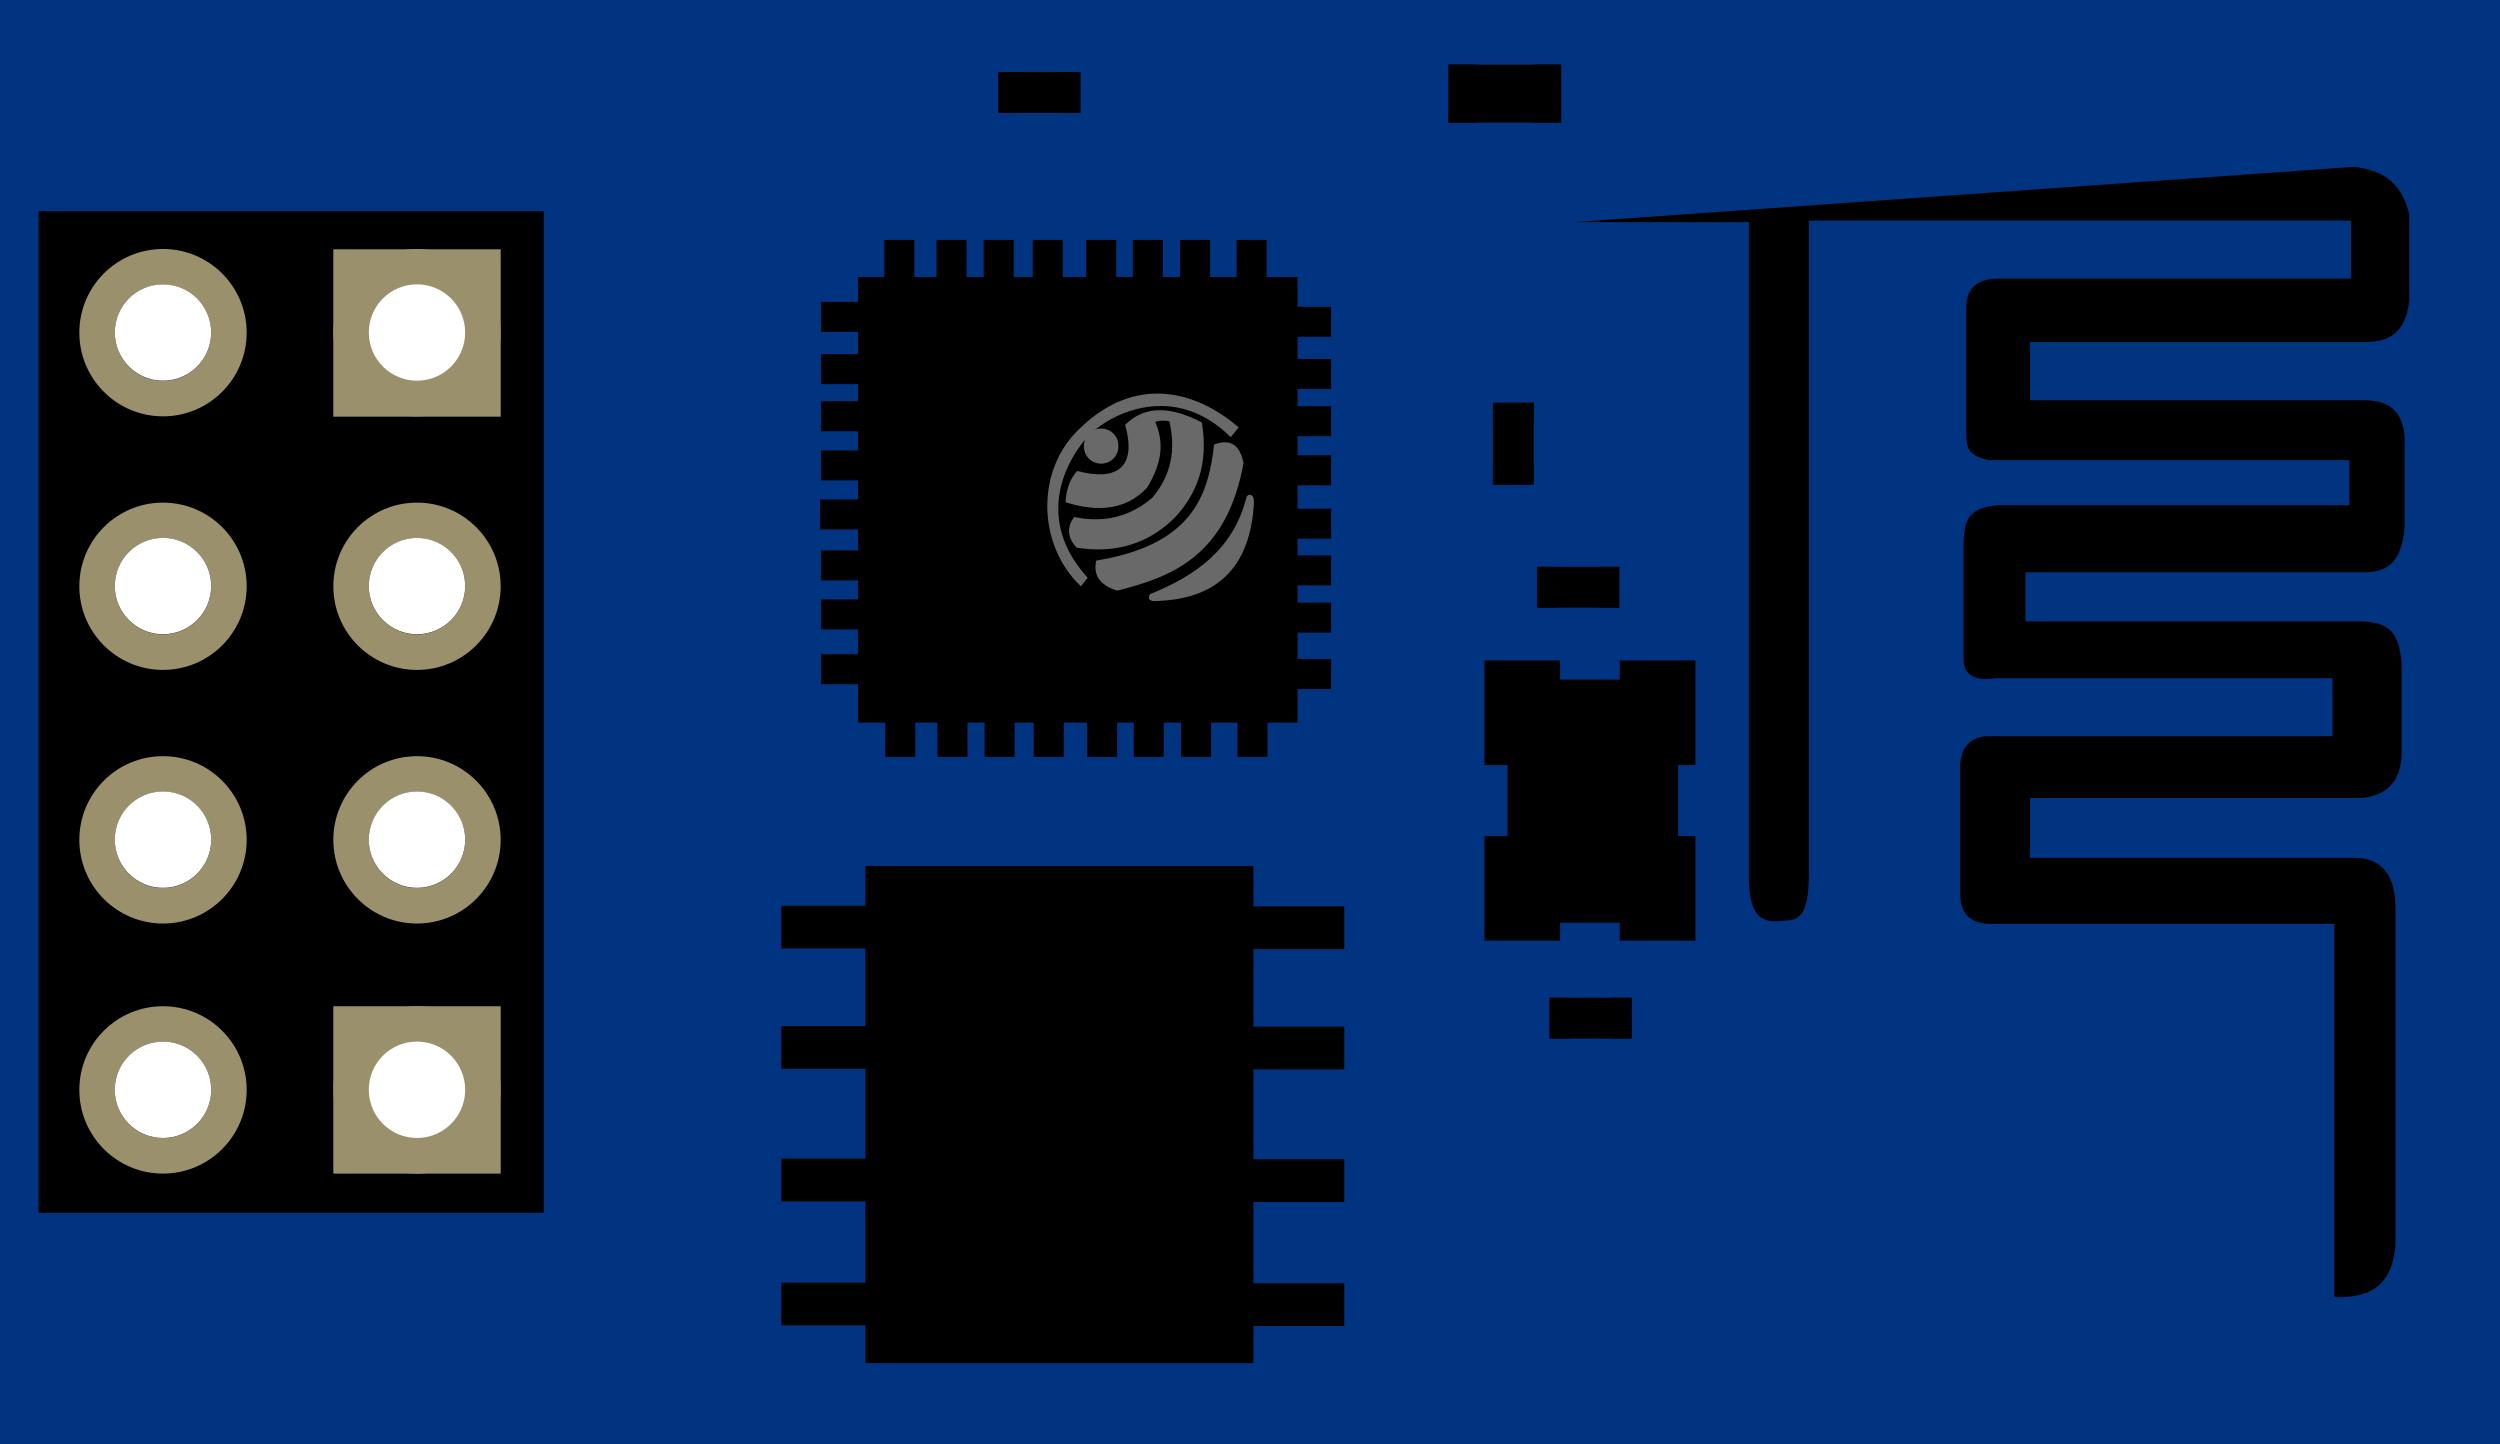<?xml version="1.0" encoding="UTF-8" standalone="no"?>
<svg width="90px" height="52px" viewBox="0 0 90 52" version="1.1" xmlns="http://www.w3.org/2000/svg" xmlns:xlink="http://www.w3.org/1999/xlink">
    <rect x="0" y="0" width="90" height="52" fill="#808080" stroke="none"/>
    <defs>
    </defs>
    <ellipse stroke="none" fill="none" transform="matrix(1.25, 0, 0, 1.25, 0, -21.8)" cx="4.738" cy="7.234" rx="1.387" ry="1.387" />
    <ellipse stroke="none" fill="none" transform="matrix(1.25, 0, 0, 1.25, 0, -21.8)" cx="4.738" cy="14.538" rx="1.387" ry="1.387" />
    <ellipse stroke="none" fill="none" transform="matrix(1.25, 0, 0, 1.25, 0, -21.8)" cx="4.738" cy="21.841" rx="1.387" ry="1.387" />
    <ellipse stroke="none" fill="none" transform="matrix(1.25, 0, 0, 1.25, 0, -21.8)" cx="4.738" cy="29.145" rx="1.387" ry="1.387" />
    <ellipse stroke="none" fill="none" transform="matrix(1.25, 0, 0, 1.25, 0, -21.8)" cx="4.738" cy="36.447" rx="1.387" ry="1.387" />
    <ellipse stroke="none" fill="none" transform="matrix(1.25, 0, 0, 1.25, 0, -21.8)" cx="4.738" cy="43.75" rx="1.388" ry="1.388" />
    <ellipse stroke="none" fill="none" transform="matrix(1.25, 0, 0, 1.25, 0, -21.8)" cx="4.738" cy="50.954" rx="1.388" ry="1.388" />
    <rect stroke="none" fill="#003380" transform="matrix(1.25, 0, 0, 1.25, 0, 0)" x="0" y="-7.1054274E-15" width="72" height="41.6" />
    <rect stroke="none" fill="#000000" transform="matrix(1.25, 0, 0, 1.25, 0, 0)" x="1.111" y="6.08" width="14.549" height="28.849" />
    <path stroke="none" fill="#9A916C" transform="matrix(1.25, 0, 0, 1.25, -0.055, -24.453)" d="M4.738,26.733 C3.407,26.733 2.329,27.811 2.329,29.143 C2.329,30.473 3.407,31.553 4.738,31.553 C6.068,31.553 7.148,30.473 7.148,29.143 C7.148,27.812 6.068,26.733 4.738,26.733 Z M4.738,30.532 C3.972,30.532 3.351,29.91 3.351,29.143 C3.351,28.377 3.972,27.756 4.738,27.756 C5.505,27.756 6.126,28.377 6.126,29.143 C6.125,29.91 5.503,30.532 4.738,30.532 Z " />
    <ellipse stroke="none" fill="#FFFFFF" transform="matrix(1.25, 0, 0, 1.25, -0.055, -24.453)" cx="4.738" cy="29.139" rx="1.387" ry="1.387" />
    <path stroke="none" fill="#9A916C" transform="matrix(1.25, 0, 0, 1.25, -0.055, -24.453)" d="M4.738,34.038 C3.407,34.038 2.329,35.116 2.329,36.448 C2.329,37.776 3.407,38.856 4.738,38.856 C6.068,38.856 7.148,37.776 7.148,36.448 C7.148,35.116 6.068,34.038 4.738,34.038 Z M4.738,37.834 C3.972,37.834 3.351,37.213 3.351,36.447 C3.351,35.678 3.972,35.057 4.738,35.057 C5.505,35.057 6.126,35.678 6.126,36.447 C6.125,37.213 5.503,37.834 4.738,37.834 Z " />
    <ellipse stroke="none" fill="#FFFFFF" transform="matrix(1.25, 0, 0, 1.25, -0.055, -24.453)" cx="4.738" cy="36.441" rx="1.387" ry="1.387" />
    <path stroke="none" fill="#9A916C" transform="matrix(1.25, 0, 0, 1.25, -0.055, -24.453)" d="M4.738,41.34 C3.407,41.34 2.329,42.418 2.329,43.75 C2.329,45.08 3.407,46.16 4.738,46.16 C6.068,46.16 7.148,45.08 7.148,43.75 C7.148,42.418 6.068,41.34 4.738,41.34 Z M4.738,45.138 C3.972,45.138 3.351,44.517 3.351,43.75 C3.351,42.981 3.972,42.36 4.738,42.36 C5.505,42.36 6.126,42.981 6.126,43.75 C6.126,44.517 5.503,45.138 4.738,45.138 Z " />
    <ellipse stroke="none" fill="#FFFFFF" transform="matrix(1.25, 0, 0, 1.25, -0.055, -24.453)" cx="4.738" cy="43.744" rx="1.388" ry="1.388" />
    <path stroke="none" fill="#9A916C" transform="matrix(1.25, 0, 0, 1.25, -0.055, -24.453)" d="M4.738,48.542 C3.407,48.542 2.329,49.62 2.329,50.952 C2.329,52.282 3.407,53.362 4.738,53.362 C6.068,53.362 7.148,52.282 7.148,50.952 C7.148,49.62 6.068,48.542 4.738,48.542 Z M4.738,52.338 C3.972,52.338 3.351,51.717 3.351,50.951 C3.351,50.182 3.972,49.561 4.738,49.561 C5.505,49.561 6.126,50.182 6.126,50.951 C6.125,51.717 5.503,52.338 4.738,52.338 Z " />
    <ellipse stroke="none" fill="#FFFFFF" transform="matrix(1.25, 0, 0, 1.25, -0.055, -24.453)" cx="4.738" cy="50.948" rx="1.388" ry="1.388" />
    <rect stroke="none" fill="#9A916C" transform="matrix(1.25, 0, 0, 1.25, 0, 0)" x="9.6" y="28.98" width="4.82" height="4.82" />
    <path stroke="none" fill="#9A916C" transform="matrix(1.25, 0, 0, 1.25, 0, 0)" d="M12.009,7.171 C10.678,7.171 9.6,8.249 9.6,9.581 C9.6,10.911 10.678,11.991 12.009,11.991 C13.339,11.991 14.419,10.911 14.419,9.581 C14.419,8.25 13.339,7.171 12.009,7.171 Z M12.009,10.97 C11.243,10.97 10.622,10.348 10.622,9.581 C10.622,8.815 11.243,8.194 12.009,8.194 C12.776,8.194 13.397,8.815 13.397,9.581 C13.396,10.348 12.774,10.97 12.009,10.97 Z " />
    <rect stroke="none" fill="#9A916C" transform="matrix(1.25, 0, 0, 1.25, 0, 0)" x="9.6" y="7.18" width="4.82" height="4.82" />
    <ellipse stroke="none" fill="#FFFFFF" transform="matrix(1.25, 0, 0, 1.25, 9.089, -24.453)" cx="4.738" cy="29.139" rx="1.387" ry="1.387" />
    <path stroke="none" fill="#9A916C" transform="matrix(1.25, 0, 0, 1.25, 9.089, -24.453)" d="M4.738,34.038 C3.407,34.038 2.329,35.116 2.329,36.448 C2.329,37.776 3.407,38.856 4.738,38.856 C6.068,38.856 7.148,37.776 7.148,36.448 C7.148,35.116 6.068,34.038 4.738,34.038 Z M4.738,37.834 C3.972,37.834 3.351,37.213 3.351,36.447 C3.351,35.678 3.972,35.057 4.738,35.057 C5.505,35.057 6.126,35.678 6.126,36.447 C6.125,37.213 5.503,37.834 4.738,37.834 Z " />
    <ellipse stroke="none" fill="#FFFFFF" transform="matrix(1.25, 0, 0, 1.25, 9.089, -24.453)" cx="4.738" cy="36.441" rx="1.387" ry="1.387" />
    <path stroke="none" fill="#9A916C" transform="matrix(1.25, 0, 0, 1.25, 9.089, -24.453)" d="M4.738,41.34 C3.407,41.34 2.329,42.418 2.329,43.75 C2.329,45.08 3.407,46.16 4.738,46.16 C6.068,46.16 7.148,45.08 7.148,43.75 C7.148,42.418 6.068,41.34 4.738,41.34 Z M4.738,45.138 C3.972,45.138 3.351,44.517 3.351,43.75 C3.351,42.981 3.972,42.36 4.738,42.36 C5.505,42.36 6.126,42.981 6.126,43.75 C6.126,44.517 5.503,45.138 4.738,45.138 Z " />
    <ellipse stroke="none" fill="#FFFFFF" transform="matrix(1.25, 0, 0, 1.25, 9.089, -24.453)" cx="4.738" cy="43.744" rx="1.388" ry="1.388" />
    <path stroke="none" fill="#9A916C" transform="matrix(1.25, 0, 0, 1.25, 9.089, -24.453)" d="M4.738,48.542 C3.407,48.542 2.329,49.62 2.329,50.952 C2.329,52.282 3.407,53.362 4.738,53.362 C6.068,53.362 7.148,52.282 7.148,50.952 C7.148,49.62 6.068,48.542 4.738,48.542 Z M4.738,52.338 C3.972,52.338 3.351,51.717 3.351,50.951 C3.351,50.182 3.972,49.561 4.738,49.561 C5.505,49.561 6.126,50.182 6.126,50.951 C6.125,51.717 5.503,52.338 4.738,52.338 Z " />
    <ellipse stroke="none" fill="#FFFFFF" transform="matrix(1.25, 0, 0, 1.25, 9.089, -24.453)" cx="4.738" cy="50.948" rx="1.388" ry="1.388" />
    <path stroke="none" fill="#000000" transform="matrix(1, 0, 0, 1, 0, -1.25000006009616E-06)" d="M56.717,6.007 M84.745,6.007 C85.662,6.111 86.438,6.477 86.735,7.721 L86.735,10.816 C86.598,12.048 85.941,12.319 85.131,12.309 L73.08,12.309 L73.08,14.409 L85.187,14.409 C86.062,14.425 86.617,14.874 86.569,16.068 L86.569,18.942 C86.468,20.347 85.851,20.589 85.131,20.601 L72.915,20.601 L72.915,22.37 L85.076,22.37 C85.984,22.422 86.361,22.746 86.458,23.862 L86.458,27.179 C86.419,28.062 85.997,28.626 85.021,28.727 L73.08,28.727 L73.08,30.883 L84.855,30.883 C85.725,30.93 86.252,31.467 86.237,32.763 L86.237,44.839 C86.135,45.922 85.688,46.752 84.035,46.697 L84.035,33.26 L71.643,33.26 C70.911,33.247 70.568,32.873 70.565,32.182 L70.565,27.456 C70.634,26.934 70.879,26.556 71.519,26.502 L83.971,26.502 L83.971,24.415 L71.864,24.415 C71.083,24.527 70.689,24.302 70.689,23.737 L70.689,19.495 C70.732,18.88 70.735,18.246 71.995,18.189 L84.579,18.189 L84.579,16.565 L71.643,16.565 C70.863,16.445 70.798,16.085 70.786,15.709 L70.786,11.148 C70.762,10.404 71.148,10.043 71.906,10.029 L84.634,10.029 L84.634,7.942 L65.12,7.942 L65.12,31.38 C65.136,33.296 64.58,33.093 64.095,33.156 C62.985,33.297 62.944,32.271 62.958,31.186 L62.958,7.997 L56.662,7.997 Z " />
    <rect stroke="none" fill="#000000" transform="matrix(1.25, 0, 0, 1.25, 0, 0)" x="25.468" y="6.91" width="0.864" height="2" />
    <rect stroke="none" fill="#000000" transform="matrix(1.25, 0, 0, 1.25, 0, 0)" x="26.971" y="6.91" width="0.864" height="2" />
    <rect stroke="none" fill="#000000" transform="matrix(1.25, 0, 0, 1.25, 0, 0)" x="28.33" y="6.91" width="0.864" height="2" />
    <rect stroke="none" fill="#000000" transform="matrix(1.25, 0, 0, 1.25, 0, 0)" x="29.744" y="6.91" width="0.864" height="2" />
    <rect stroke="none" fill="#000000" transform="matrix(1.25, 0, 0, 1.25, 0, 0)" x="31.282" y="6.91" width="0.864" height="2" />
    <rect stroke="none" fill="#000000" transform="matrix(1.25, 0, 0, 1.25, 0, 0)" x="32.625" y="6.91" width="0.864" height="2" />
    <rect stroke="none" fill="#000000" transform="matrix(1.25, 0, 0, 1.25, 0, 0)" x="33.986" y="6.91" width="0.864" height="2" />
    <rect stroke="none" fill="#000000" transform="matrix(1.25, 0, 0, 1.25, 0, 0)" x="35.613" y="6.91" width="0.864" height="2" />
    <rect stroke="none" fill="#000000" transform="matrix(1.25, 0, 0, 1.25, 0, 0)" x="25.496" y="19.8" width="0.864" height="2" />
    <rect stroke="none" fill="#000000" transform="matrix(1.25, 0, 0, 1.25, 0, 0)" x="26.998" y="19.8" width="0.864" height="2" />
    <rect stroke="none" fill="#000000" transform="matrix(1.25, 0, 0, 1.25, 0, 0)" x="28.357" y="19.8" width="0.864" height="2" />
    <rect stroke="none" fill="#000000" transform="matrix(1.25, 0, 0, 1.25, 0, 0)" x="29.771" y="19.8" width="0.864" height="2" />
    <rect stroke="none" fill="#000000" transform="matrix(1.25, 0, 0, 1.25, 0, 0)" x="31.309" y="19.8" width="0.864" height="2" />
    <rect stroke="none" fill="#000000" transform="matrix(1.25, 0, 0, 1.25, 0, 0)" x="32.653" y="19.8" width="0.864" height="2" />
    <rect stroke="none" fill="#000000" transform="matrix(1.25, 0, 0, 1.25, 0, 0)" x="34.014" y="19.8" width="0.864" height="2" />
    <rect stroke="none" fill="#000000" transform="matrix(1.25, 0, 0, 1.25, 0, 0)" x="35.64" y="19.8" width="0.864" height="2" />
    <rect stroke="none" fill="#000000" transform="matrix(0, 1.25, -1.25, 0, 0, 0)" x="8.695" y="-25.643" width="0.864" height="2" />
    <rect stroke="none" fill="#000000" transform="matrix(0, 1.25, -1.25, 0, 0, 0)" x="10.198" y="-25.643" width="0.864" height="2" />
    <rect stroke="none" fill="#000000" transform="matrix(0, 1.25, -1.25, 0, 0, 0)" x="11.557" y="-25.643" width="0.864" height="2" />
    <rect stroke="none" fill="#000000" transform="matrix(0, 1.25, -1.25, 0, 0, 0)" x="12.971" y="-25.643" width="0.864" height="2" />
    <rect stroke="none" fill="#000000" transform="matrix(0, 1.25, -1.25, 0, 0, 0)" x="14.384" y="-25.618" width="0.864" height="2" />
    <rect stroke="none" fill="#000000" transform="matrix(0, 1.25, -1.25, 0, 0, 0)" x="15.852" y="-25.643" width="0.864" height="2" />
    <rect stroke="none" fill="#000000" transform="matrix(0, 1.25, -1.25, 0, 0, 0)" x="17.264" y="-25.643" width="0.864" height="2" />
    <rect stroke="none" fill="#000000" transform="matrix(0, 1.25, -1.25, 0, 0, 0)" x="18.84" y="-25.643" width="0.864" height="2" />
    <rect stroke="none" fill="#000000" transform="matrix(0, 1.25, -1.25, 0, 0, 0)" x="8.837" y="-38.335" width="0.864" height="2" />
    <rect stroke="none" fill="#000000" transform="matrix(0, 1.25, -1.25, 0, 0, 0)" x="10.339" y="-38.335" width="0.864" height="2" />
    <rect stroke="none" fill="#000000" transform="matrix(0, 1.25, -1.25, 0, 0, 0)" x="11.698" y="-38.335" width="0.864" height="2" />
    <rect stroke="none" fill="#000000" transform="matrix(0, 1.25, -1.25, 0, 0, 0)" x="13.112" y="-38.335" width="0.864" height="2" />
    <rect stroke="none" fill="#000000" transform="matrix(0, 1.25, -1.25, 0, 0, 0)" x="14.65" y="-38.335" width="0.864" height="2" />
    <rect stroke="none" fill="#000000" transform="matrix(0, 1.25, -1.25, 0, 0, 0)" x="15.994" y="-38.335" width="0.864" height="2" />
    <rect stroke="none" fill="#000000" transform="matrix(0, 1.25, -1.25, 0, 0, 0)" x="17.355" y="-38.335" width="0.864" height="2" />
    <rect stroke="none" fill="#000000" transform="matrix(0, 1.25, -1.25, 0, 0, 0)" x="18.981" y="-38.335" width="0.864" height="2" />
    <rect stroke="none" fill="#000000" transform="matrix(1.25, 0, 0, 1.25, 0, 0)" x="24.713" y="7.977" width="12.657" height="12.834" />
    <rect stroke="none" fill="#000000" transform="matrix(1.25, 0, 0, 1.25, 0, 0)" x="34.966" y="15.508" width="0.071" height="0.636" />
    <rect stroke="none" fill="#000000" transform="matrix(0, 1.25, -1.25, 0, 0, 0)" x="36.939" y="-26.199" width="1.232" height="3.697" />
    <rect stroke="none" fill="#000000" transform="matrix(0, 1.25, -1.25, 0, 0, 0)" x="33.368" y="-26.199" width="1.232" height="3.697" />
    <rect stroke="none" fill="#000000" transform="matrix(0, 1.25, -1.25, 0, 0, 0)" x="29.55" y="-26.199" width="1.232" height="3.697" />
    <rect stroke="none" fill="#000000" transform="matrix(0, 1.25, -1.25, 0, 0, 0)" x="26.085" y="-26.199" width="1.232" height="3.697" />
    <rect stroke="none" fill="#000000" transform="matrix(0, 1.25, -1.25, 0, 0, 0)" x="36.957" y="-38.715" width="1.232" height="3.697" />
    <rect stroke="none" fill="#000000" transform="matrix(0, 1.25, -1.25, 0, 0, 0)" x="33.386" y="-38.715" width="1.232" height="3.697" />
    <rect stroke="none" fill="#000000" transform="matrix(0, 1.25, -1.25, 0, 0, 0)" x="29.567" y="-38.715" width="1.232" height="3.697" />
    <rect stroke="none" fill="#000000" transform="matrix(0, 1.25, -1.25, 0, 0, 0)" x="26.103" y="-38.715" width="1.232" height="3.697" />
    <rect stroke="none" fill="#000000" transform="matrix(1.25, 0, 0, 1.25, 0, 0)" x="24.926" y="24.939" width="11.172" height="14.319" />
    <rect stroke="none" fill="#000000" transform="matrix(1.25, 0, 0, 1.25, 0, 0)" x="42.751" y="24.077" width="2.179" height="3.014" />
    <rect stroke="none" fill="#000000" transform="matrix(1.25, 0, 0, 1.25, 0, 0)" x="42.751" y="19.021" width="2.179" height="3.014" />
    <rect stroke="none" fill="#000000" transform="matrix(1.25, 0, 0, 1.25, 0, 0)" x="46.649" y="24.077" width="2.179" height="3.014" />
    <rect stroke="none" fill="#000000" transform="matrix(1.25, 0, 0, 1.25, 0, 0)" x="46.649" y="19.021" width="2.179" height="3.014" />
    <rect stroke="none" fill="#000000" transform="matrix(1.25, 0, 0, 1.25, 0, 0)" x="43.416" y="19.574" width="4.914" height="7" />
    <rect stroke="none" fill="#000000" transform="matrix(1.25, 0, 0, 1.25, 0, 0)" x="44.276" y="16.325" width="2.351" height="1.176" />
    <rect stroke="none" fill="#000000" transform="matrix(1.25, 0, 0, 1.25, 0, 0)" x="44.276" y="16.325" width="0.588" height="1.176" />
    <rect stroke="none" fill="#000000" transform="matrix(1.25, 0, 0, 1.25, 0, 0)" x="46.052" y="16.325" width="0.588" height="1.176" />
    <rect stroke="none" fill="#000000" transform="matrix(1.25, 0, 0, 1.25, 0.442, 15.512)" x="44.276" y="16.325" width="2.351" height="1.176" />
    <rect stroke="none" fill="#000000" transform="matrix(1.25, 0, 0, 1.25, 0.442, 15.512)" x="44.276" y="16.325" width="0.588" height="1.176" />
    <rect stroke="none" fill="#000000" transform="matrix(1.25, 0, 0, 1.25, 0.442, 15.512)" x="46.052" y="16.325" width="0.588" height="1.176" />
    <rect stroke="none" fill="#000000" transform="matrix(0, -1.25, 1.25, 0, 33.339, 72.792)" x="44.276" y="16.325" width="2.351" height="1.176" />
    <rect stroke="none" fill="#000000" transform="matrix(0, -1.25, 1.25, 0, 33.339, 72.792)" x="44.276" y="16.325" width="0.588" height="1.176" />
    <rect stroke="none" fill="#000000" transform="matrix(0, -1.25, 1.25, 0, 33.339, 72.792)" x="46.052" y="16.325" width="0.588" height="1.176" />
    <rect stroke="none" fill="#000000" transform="matrix(1.25, 0, 0, 1.25, -19.401, -17.81)" x="44.276" y="16.325" width="2.351" height="1.176" />
    <rect stroke="none" fill="#000000" transform="matrix(1.25, 0, 0, 1.25, -19.401, -17.81)" x="44.276" y="16.325" width="0.588" height="1.176" />
    <rect stroke="none" fill="#000000" transform="matrix(1.25, 0, 0, 1.25, -19.401, -17.81)" x="46.052" y="16.325" width="0.588" height="1.176" />
    <rect stroke="none" fill="#000000" transform="matrix(1.717, 0, 0, 1.776, -23.875, -26.666)" x="44.276" y="16.325" width="2.351" height="1.176" />
    <rect stroke="none" fill="#000000" transform="matrix(1.717, 0, 0, 1.776, -23.875, -26.666)" x="44.276" y="16.325" width="0.588" height="1.176" />
    <rect stroke="none" fill="#000000" transform="matrix(1.717, 0, 0, 1.776, -23.875, -26.666)" x="46.052" y="16.325" width="0.588" height="1.176" />
    <path stroke="none" fill="#696969" transform="matrix(1.25, 0, 0, 1.25, 0, 0)" d="M31.13,16.887 C29.869,15.691 29.823,13.531 31.095,12.343 C32.703,10.774 34.453,11.255 35.674,12.308 L35.444,12.591 C33.812,10.968 31.945,11.908 31.307,12.591 C30.449,13.593 29.973,15.159 31.325,16.639 Z " />
    <path stroke="none" fill="#696969" transform="matrix(1, 0, 0, 1, 0.552, 0.398)" d="M39.708,15.661 A0.619 0.608 0 1 1 38.471 15.661 A0.619 0.608 0 1 1 39.708 15.661 Z " />
    <path stroke="none" fill="#696969" transform="matrix(1.25, 0, 0, 1.25, 0, 0)" d="M31.024,13.563 C32.139,13.867 32.756,13.48 32.403,12.237 C32.987,11.652 33.747,11.717 34.613,12.167 C34.814,13.356 34.472,14.219 33.835,14.907 C33.054,15.679 32.104,15.947 31.007,15.773 C30.714,15.456 30.741,15.149 30.936,14.889 C31.834,15.079 32.566,14.857 33.181,14.341 C33.743,13.679 33.867,12.935 33.676,12.131 C33.56,12.114 33.432,12.097 33.269,12.149 C33.583,12.863 33.381,13.467 33.04,14.041 C32.434,14.691 31.623,14.756 30.688,14.465 C30.716,13.995 30.857,13.753 31.024,13.563 Z " />
    <path stroke="none" fill="#696969" transform="matrix(1.25, 0, 0, 1.25, 0, 0)" d="M34.966,12.803 C35.489,12.607 35.715,12.872 35.815,13.333 C35.334,15.967 33.815,16.606 32.173,17.01 C31.652,16.845 31.481,16.545 31.572,16.144 C34.3,15.698 34.797,14.319 34.966,12.803 Z " />
    <path stroke="none" fill="#696969" transform="matrix(1.25, 0, 0, 1.25, 0, 0)" d="M33.11,17.116 C34.428,16.585 35.525,15.823 35.903,14.306 C35.95,14.214 36.117,14.216 36.115,14.447 C36.019,16.399 34.992,17.292 33.199,17.311 C33.036,17.264 33.101,17.186 33.11,17.116 Z " />
</svg>

